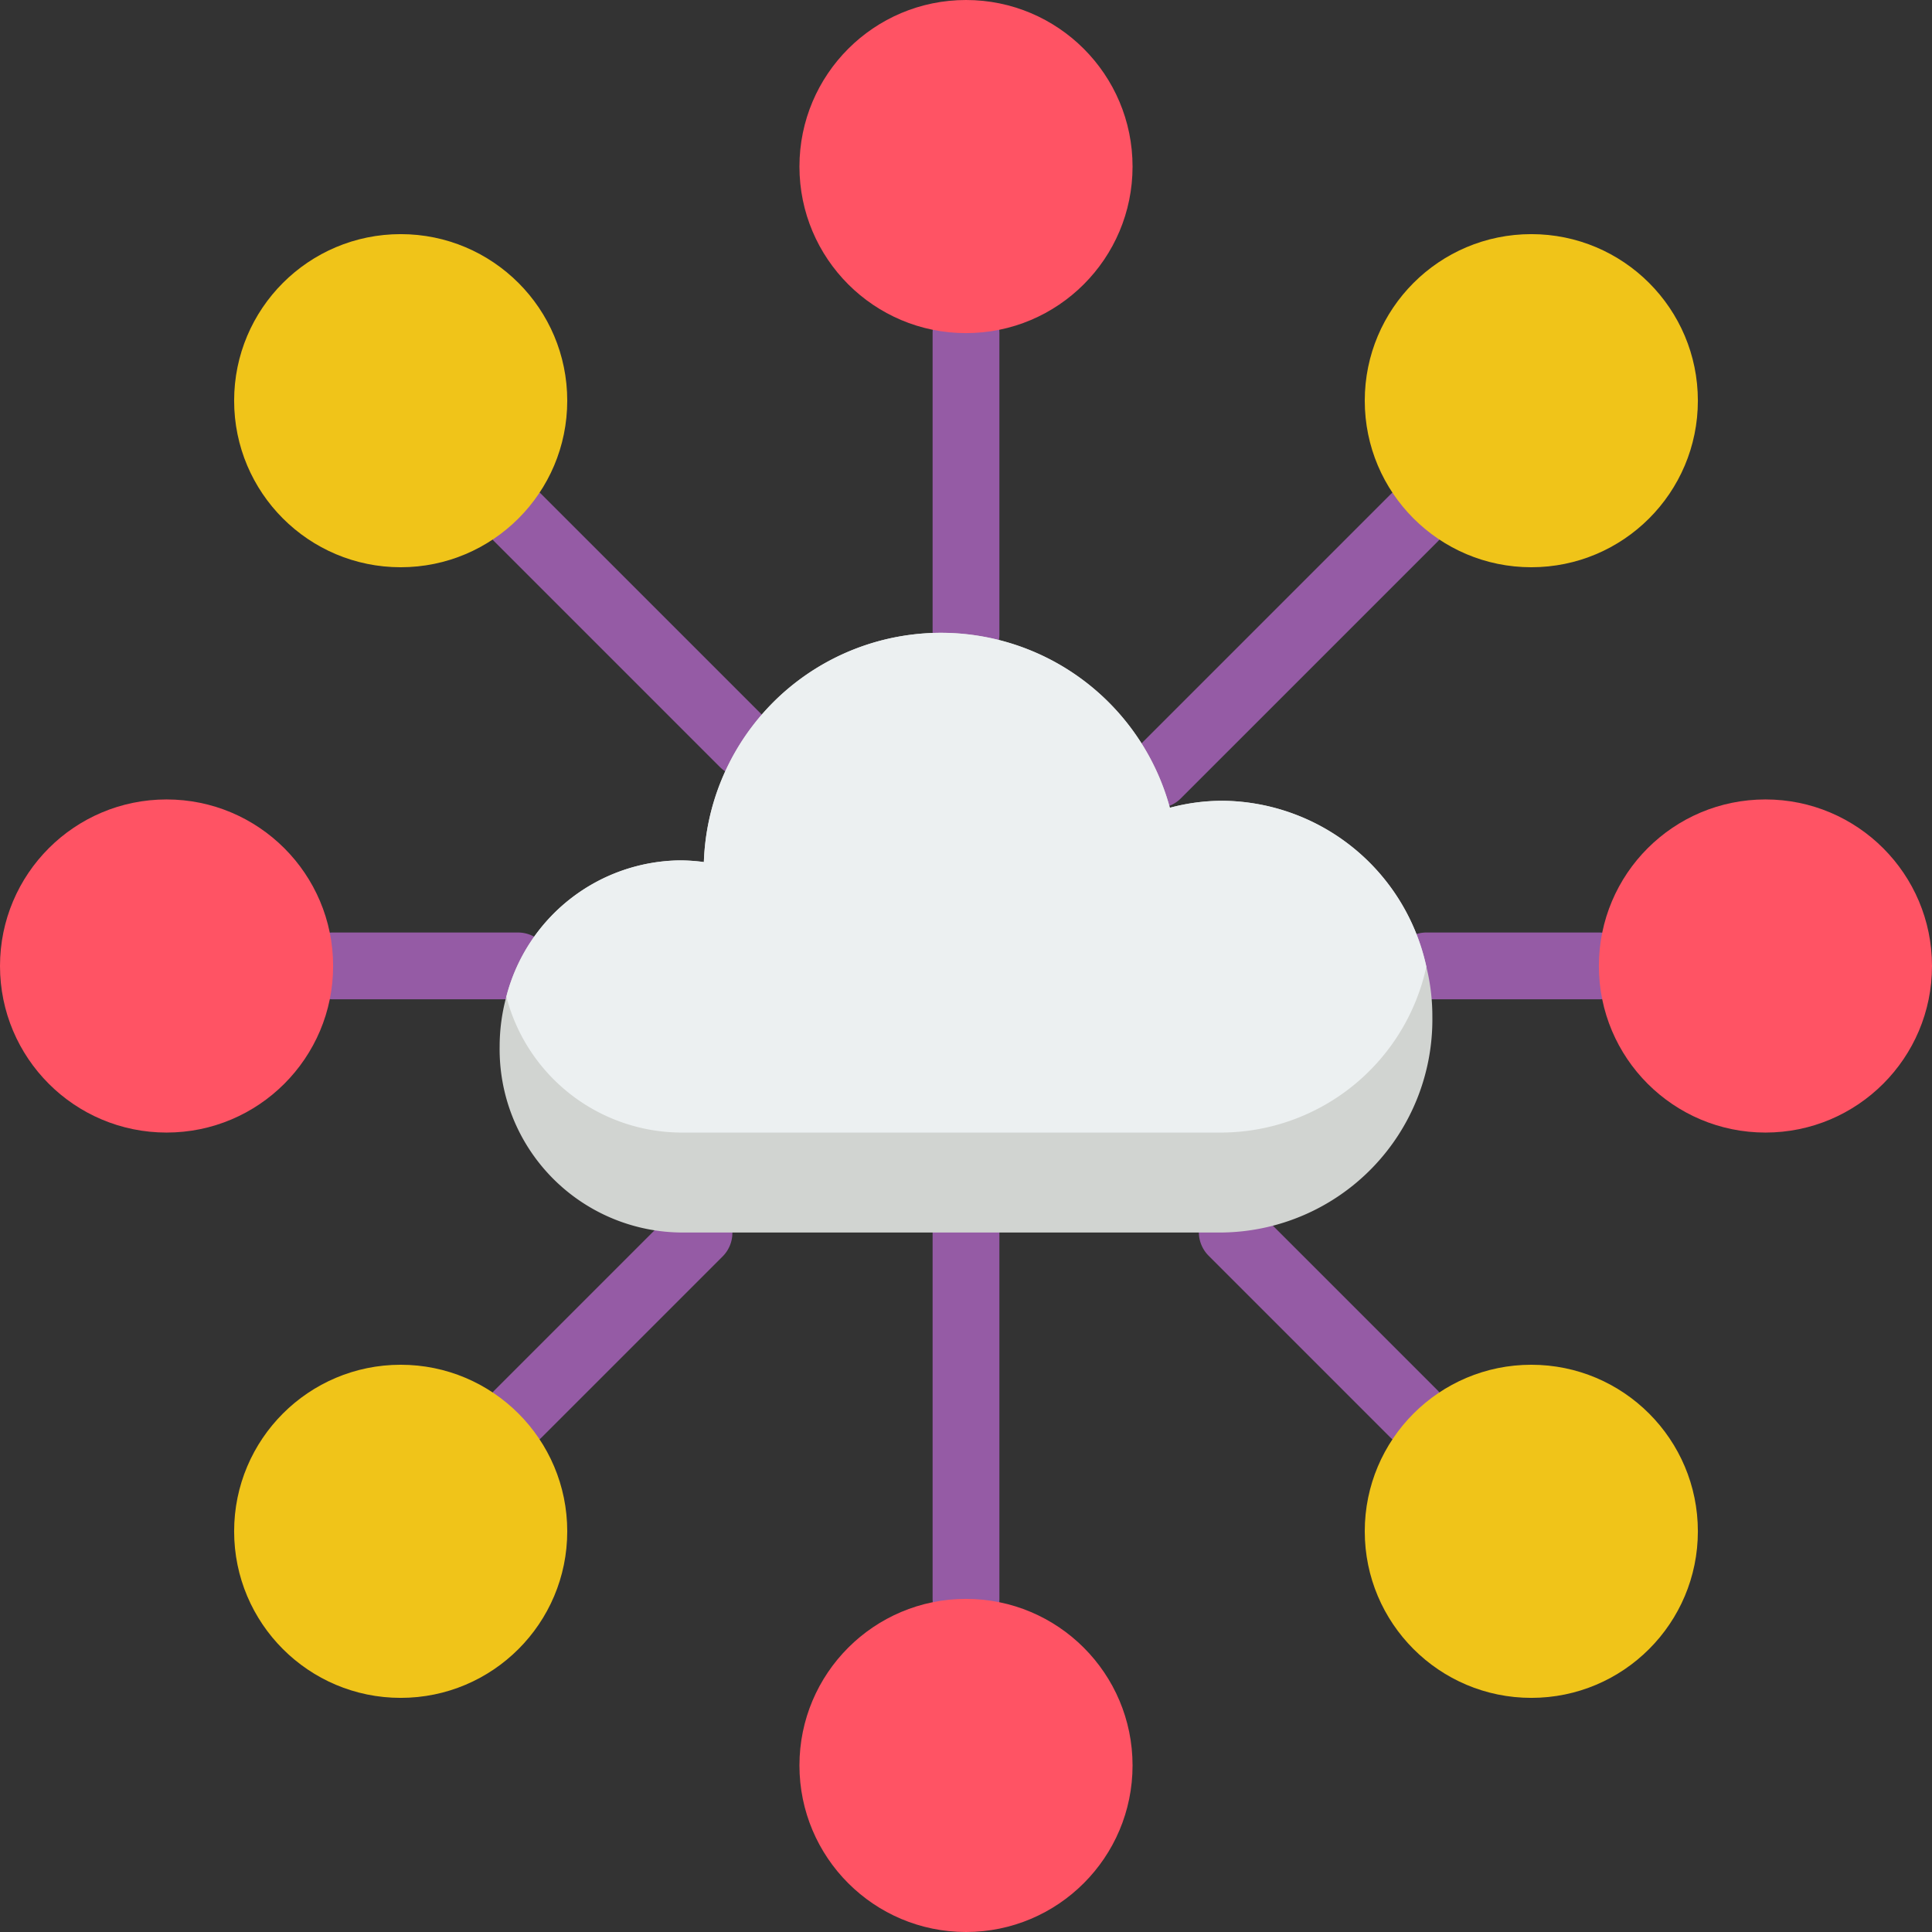 <svg xmlns="http://www.w3.org/2000/svg" width="81" height="81" viewBox="0 0 81 81">
  <rect x="0" y="0" width="81" height="81" fill="#333333" stroke="none"/>
  <g id="Big_Data" data-name="Big Data" transform="translate(1894.542 0.786)">
    <g id="_043---Data-Cloud" data-name="043---Data-Cloud" transform="translate(-1894.542 -0.786)">
      <g id="Groupe_17011" data-name="Groupe 17011" transform="translate(12.569 12.569)">
        <path id="Shape" d="M-1645.973,94.094a1.4,1.4,0,0,1-1.4-1.4V80.059a1.4,1.4,0,0,1,1.4-1.4,1.4,1.4,0,0,1,1.4,1.4V92.7A1.4,1.4,0,0,1-1645.973,94.094Z" transform="translate(1673.904 -78.662)" fill="#955ba5"/>
        <path id="Shape-2" data-name="Shape" d="M-1755.266,139.886a1.387,1.387,0,0,1-.987-.409l-9.441-9.441a1.4,1.4,0,0,1-.381-1.358,1.4,1.4,0,0,1,1-1,1.4,1.4,0,0,1,1.358.381l9.441,9.441a1.4,1.4,0,0,1,.3,1.522,1.4,1.4,0,0,1-1.29.862Z" transform="translate(1773.868 -119.887)" fill="#955ba5"/>
        <path id="Shape-3" data-name="Shape" d="M-1805.946,249.179h-7.751a1.4,1.4,0,0,1-1.4-1.4,1.4,1.4,0,0,1,1.4-1.4h7.751a1.4,1.4,0,0,1,1.4,1.4A1.4,1.4,0,0,1-1805.946,249.179Z" transform="translate(1815.093 -219.852)" fill="#955ba5"/>
        <path id="Shape-4" data-name="Shape" d="M-1764.614,327.489a1.4,1.4,0,0,1-1.29-.862,1.4,1.4,0,0,1,.3-1.522l7.6-7.6a1.4,1.4,0,0,1,1.958.017,1.4,1.4,0,0,1,.017,1.958l-7.6,7.6A1.387,1.387,0,0,1-1764.614,327.489Z" transform="translate(1773.775 -279.391)" fill="#955ba5"/>
        <path id="Shape-5" data-name="Shape" d="M-1645.973,335.162a1.4,1.4,0,0,1-1.4-1.4V318.4a1.4,1.4,0,0,1,1.4-1.4,1.4,1.4,0,0,1,1.4,1.4v15.362A1.4,1.4,0,0,1-1645.973,335.162Z" transform="translate(1673.904 -279.3)" fill="#955ba5"/>
        <path id="Shape-6" data-name="Shape" d="M-1567.825,327.316a1.387,1.387,0,0,1-.987-.409l-7.611-7.611a1.4,1.4,0,0,1,0-1.977,1.4,1.4,0,0,1,1.977,0l7.611,7.611a1.4,1.4,0,0,1,.3,1.522,1.4,1.4,0,0,1-1.29.862Z" transform="translate(1614.525 -279.219)" fill="#955ba5"/>
        <path id="Shape-7" data-name="Shape" d="M-1516.741,249.179h-7.234a1.4,1.4,0,0,1-1.4-1.4,1.4,1.4,0,0,1,1.4-1.4h7.234a1.4,1.4,0,0,1,1.4,1.4A1.4,1.4,0,0,1-1516.741,249.179Z" transform="translate(1571.207 -219.852)" fill="#955ba5"/>
        <path id="Shape-8" data-name="Shape" d="M-1595.3,141.2a1.4,1.4,0,0,1-1.29-.862,1.4,1.4,0,0,1,.3-1.522l10.753-10.753a1.4,1.4,0,0,1,1.358-.381,1.4,1.4,0,0,1,1,1,1.4,1.4,0,0,1-.381,1.358l-10.753,10.753a1.4,1.4,0,0,1-.987.409Z" transform="translate(1631.248 -119.887)" fill="#955ba5"/>
      </g>
      <path id="Shape-9" data-name="Shape" d="M-1723.029,183.01a8.928,8.928,0,0,1-8.771,9.05h-22.778a7.681,7.681,0,0,1-7.555-7.793,7.978,7.978,0,0,1,.28-2.095,7.608,7.608,0,0,1,7.276-5.712,7.748,7.748,0,0,1,1.006.07,9.946,9.946,0,0,1,8.789-9.544,9.946,9.946,0,0,1,10.748,7.268,8.527,8.527,0,0,1,2.234-.293,8.829,8.829,0,0,1,8.519,6.955A8.616,8.616,0,0,1-1723.029,183.01Z" transform="translate(1783.081 -140.387)" fill="#d1d4d1"/>
      <path id="Shape-10" data-name="Shape" d="M-1721.789,180.915a8.829,8.829,0,0,1-8.519,6.955h-22.778a7.611,7.611,0,0,1-7.276-5.7,7.608,7.608,0,0,1,7.276-5.712,7.748,7.748,0,0,1,1.006.07,9.946,9.946,0,0,1,8.789-9.544,9.946,9.946,0,0,1,10.748,7.268,8.527,8.527,0,0,1,2.234-.293A8.829,8.829,0,0,1-1721.789,180.915Z" transform="translate(1781.59 -140.387)" fill="#ecf0f1"/>
      <circle id="Oval" cx="6.983" cy="6.983" r="6.983" transform="translate(33.517)" fill="#ff5364"/>
      <circle id="Oval-2" data-name="Oval" cx="6.983" cy="6.983" r="6.983" transform="translate(9.816 9.816)" fill="#f0c419"/>
      <circle id="Oval-3" data-name="Oval" cx="6.983" cy="6.983" r="6.983" transform="translate(0 33.517)" fill="#ff5364"/>
      <circle id="Oval-4" data-name="Oval" cx="6.983" cy="6.983" r="6.983" transform="translate(9.816 57.218)" fill="#f0c419"/>
      <circle id="Oval-5" data-name="Oval" cx="6.983" cy="6.983" r="6.983" transform="translate(33.517 67.034)" fill="#ff5364"/>
      <circle id="Oval-6" data-name="Oval" cx="6.983" cy="6.983" r="6.983" transform="translate(57.218 57.218)" fill="#f0c419"/>
      <circle id="Oval-7" data-name="Oval" cx="6.983" cy="6.983" r="6.983" transform="translate(67.034 33.517)" fill="#ff5364"/>
      <circle id="Oval-8" data-name="Oval" cx="6.983" cy="6.983" r="6.983" transform="translate(57.218 9.816)" fill="#f0c419"/>
    </g>
  </g>
</svg>
